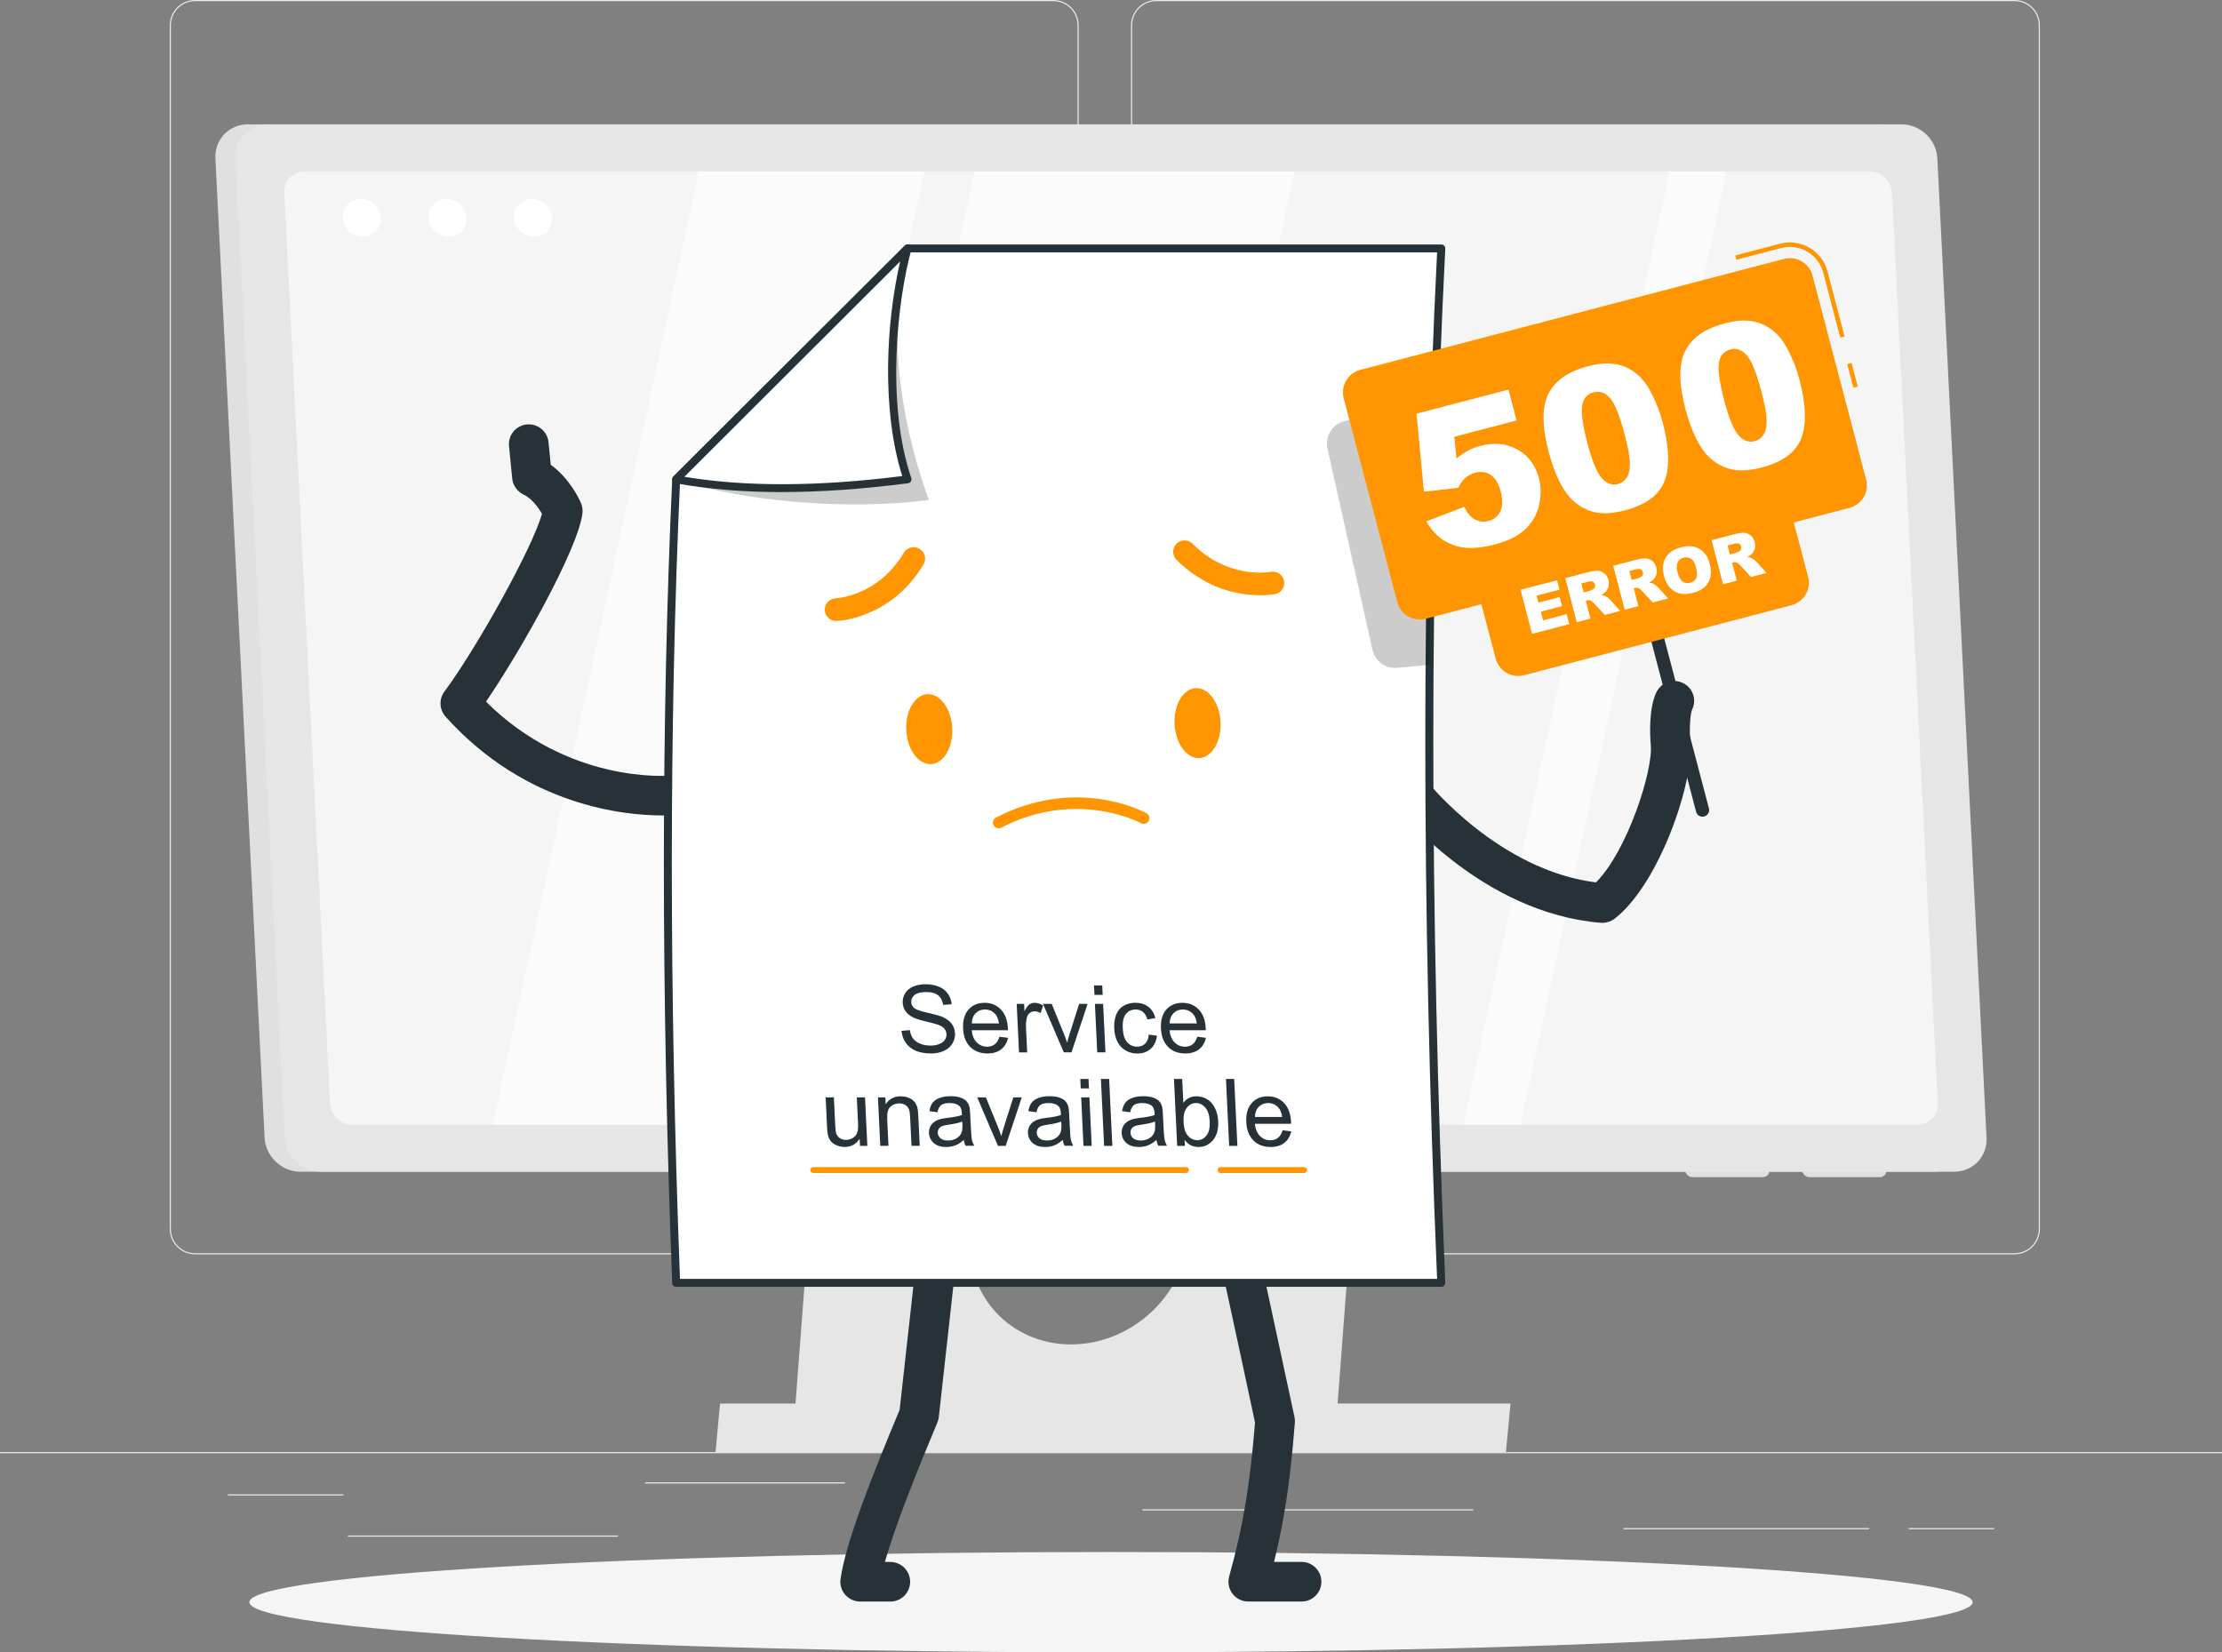 <svg width="402" height="299" viewBox="0 0 402 299" fill="none" xmlns="http://www.w3.org/2000/svg">
<rect x="0" y="0" width="402" height="299" fill="#808080" stroke="none"/>
<g clip-path="url(#clip0_105_7732)">
<path d="M402 262.762H0V262.962H402V262.762Z" fill="#EBEBEB"/>
<path d="M190.556 226.972H35.304C32.771 226.972 30.713 224.918 30.713 222.39V4.582C30.713 2.054 32.771 0 35.304 0H190.556C193.089 0 195.147 2.054 195.147 4.582V222.39C195.147 224.918 193.089 226.972 190.556 226.972ZM35.304 0.201C32.884 0.201 30.914 2.167 30.914 4.582V222.39C30.914 224.806 32.884 226.772 35.304 226.772H190.556C192.976 226.772 194.946 224.806 194.946 222.39V4.582C194.946 2.167 192.976 0.201 190.556 0.201H35.304Z" fill="#EBEBEB"/>
<path d="M364.461 226.972H209.209C206.676 226.972 204.618 224.918 204.618 222.39V4.582C204.618 2.054 206.676 0 209.209 0H364.461C366.994 0 369.052 2.054 369.052 4.582V222.39C369.052 224.918 366.994 226.972 364.461 226.972ZM209.209 0.201C206.789 0.201 204.819 2.167 204.819 4.582V222.39C204.819 224.806 206.789 226.772 209.209 226.772H364.461C366.881 226.772 368.851 224.806 368.851 222.39V4.582C368.851 2.167 366.881 0.201 364.461 0.201H209.209Z" fill="#EBEBEB"/>
<path d="M62.133 270.401H41.229V270.601H62.133V270.401Z" fill="#EBEBEB"/>
<path d="M152.905 268.226H116.701V268.427H152.905V268.226Z" fill="#EBEBEB"/>
<path d="M111.812 277.855H62.937V278.056H111.812V277.855Z" fill="#EBEBEB"/>
<path d="M360.771 276.507H345.31V276.708H360.771V276.507Z" fill="#EBEBEB"/>
<path d="M338.146 276.507H293.693V276.708H338.146V276.507Z" fill="#EBEBEB"/>
<path d="M266.542 273.113H206.668V273.313H266.542V273.113Z" fill="#EBEBEB"/>
<path d="M153.427 128.785L143.257 262.761H241.329L251.499 128.785H153.427ZM215.102 223.482C214.274 234.411 204.723 243.27 193.772 243.27C182.822 243.27 174.621 234.411 175.449 223.482L179.027 176.378C179.855 165.449 189.406 156.581 200.357 156.581C205.832 156.581 210.624 158.796 213.936 162.383C217.249 165.962 219.09 170.913 218.68 176.378L215.102 223.482Z" fill="#E6E6E6"/>
<path d="M272.452 262.761H129.452L130.272 253.966H273.28L272.452 262.761Z" fill="#E6E6E6"/>
<path d="M327.405 213.01H340.068C340.792 213.01 341.355 212.416 341.315 211.694L341.266 210.795C341.226 210.073 340.607 209.479 339.883 209.479H327.22C326.497 209.479 325.934 210.073 325.974 210.795L326.022 211.694C326.063 212.416 326.682 213.01 327.405 213.01Z" fill="#E0E0E0"/>
<path d="M306.236 213.01H318.899C319.623 213.01 320.185 212.416 320.145 211.694L320.097 210.795C320.057 210.073 319.438 209.479 318.714 209.479H306.051C305.327 209.479 304.765 210.073 304.805 210.795L304.853 211.694C304.893 212.416 305.512 213.01 306.236 213.01Z" fill="#E0E0E0"/>
<path d="M349.925 212.023H54.351C50.942 212.023 48.039 209.262 47.87 205.86L38.97 28.663C38.801 25.261 41.422 22.5 44.831 22.5H340.398C343.807 22.5 346.709 25.261 346.878 28.663L355.778 205.86C355.947 209.262 353.326 212.023 349.917 212.023H349.925Z" fill="#E0E0E0"/>
<path d="M353.543 212.023H57.977C54.568 212.023 51.665 209.262 51.496 205.86L42.596 28.663C42.427 25.261 45.048 22.5 48.457 22.5H344.024C347.433 22.5 350.335 25.261 350.504 28.663L359.404 205.86C359.573 209.262 356.952 212.023 353.543 212.023Z" fill="#E6E6E6"/>
<path d="M59.705 199.657L51.432 34.874C51.328 32.74 52.968 31.015 55.106 31.015H338.243C340.382 31.015 342.199 32.74 342.303 34.874L350.576 199.657C350.681 201.792 349.041 203.517 346.902 203.517H63.765C61.627 203.517 59.81 201.792 59.705 199.657Z" fill="#F5F5F5"/>
<path d="M68.871 39.44C68.968 41.326 67.512 42.858 65.623 42.858C63.733 42.858 62.125 41.326 62.029 39.44C61.932 37.554 63.388 36.022 65.277 36.022C67.166 36.022 68.775 37.554 68.871 39.44Z" fill="white"/>
<path d="M84.364 39.44C84.461 41.326 83.005 42.858 81.116 42.858C79.227 42.858 77.619 41.326 77.522 39.44C77.426 37.554 78.881 36.022 80.77 36.022C82.66 36.022 84.268 37.554 84.364 39.44Z" fill="white"/>
<path d="M99.865 39.44C99.962 41.326 98.506 42.858 96.617 42.858C94.728 42.858 93.12 41.326 93.023 39.44C92.927 37.554 94.382 36.022 96.271 36.022C98.161 36.022 99.769 37.554 99.865 39.44Z" fill="white"/>
<g opacity="0.6">
<path d="M89.148 203.517H129.951L167.257 31.006H126.454L89.148 203.517Z" fill="white"/>
<path d="M264.742 203.517H275.073L312.379 31.006H302.047L264.742 203.517Z" fill="white"/>
<path d="M139.02 203.517H196.908L234.214 31.006H176.326L139.02 203.517Z" fill="white"/>
</g>
<path d="M201 299C287.094 299 356.887 294.933 356.887 289.916C356.887 284.899 287.094 280.833 201 280.833C114.906 280.833 45.112 284.899 45.112 289.916C45.112 294.933 114.906 299 201 299Z" fill="#F5F5F5"/>
<path d="M289.922 166.99C289.826 166.99 289.729 166.99 289.633 166.982C268.222 165.232 253.477 146.961 252.858 146.182C251.628 144.633 251.885 142.379 253.437 141.143C254.988 139.915 257.248 140.172 258.478 141.721C258.647 141.937 271.261 157.457 288.732 159.671C294.4 154.062 299.168 139.225 298.646 134.731C298.646 134.691 298.638 134.651 298.638 134.603C298.517 133.158 298.252 128.215 299.675 125.262C300.535 123.481 302.682 122.727 304.467 123.585C306.251 124.444 307.007 126.586 306.147 128.368C305.793 129.106 305.624 131.77 305.793 133.977C306.589 141.359 300.181 159.992 292.125 166.227C291.49 166.717 290.718 166.982 289.922 166.982V166.99Z" fill="#263238"/>
<path d="M119.651 147.546C113.275 147.546 95.225 145.981 80.609 129.668C79.475 128.4 79.387 126.506 80.4 125.142C86.204 117.35 96.448 98.95 98.047 92.956C97.388 91.816 96.198 90.179 94.719 89.481C93.577 88.944 92.797 87.844 92.669 86.592L92.09 80.718C91.897 78.744 93.336 76.995 95.314 76.802C97.284 76.61 99.044 78.046 99.237 80.02L99.639 84.105C103.145 86.616 104.898 90.532 105.115 91.038C105.356 91.608 105.444 92.234 105.38 92.851C104.64 99.223 94.293 117.647 87.925 126.963C102.791 141.753 120.559 140.404 121.339 140.332C123.301 140.172 125.054 141.616 125.231 143.582C125.408 145.548 123.96 147.289 121.991 147.474C121.822 147.49 121.002 147.562 119.659 147.562L119.651 147.546Z" fill="#263238"/>
<path d="M235.467 289.796H225.843C224.718 289.796 223.664 289.275 222.981 288.384C222.306 287.493 222.08 286.338 222.378 285.255C224.894 276.235 226.125 268.901 227.057 257.402C223.648 241.393 220.44 226.74 220.408 226.588C219.982 224.654 221.212 222.744 223.15 222.319C225.087 221.893 227.001 223.121 227.427 225.055C227.459 225.207 230.739 240.189 234.197 256.415C234.269 256.752 234.293 257.097 234.261 257.442C233.449 267.761 232.404 274.895 230.498 282.623H235.467C237.453 282.623 239.061 284.227 239.061 286.209C239.061 288.192 237.453 289.796 235.467 289.796Z" fill="#263238"/>
<path d="M161.057 289.796H155.622C154.585 289.796 153.596 289.347 152.913 288.561C152.229 287.782 151.924 286.739 152.068 285.712C152.993 279.132 157.729 267.151 162.762 255.107C164.555 239.218 166.026 225.577 166.042 225.44C166.251 223.474 168.02 222.038 169.998 222.262C171.967 222.471 173.399 224.236 173.181 226.21C173.165 226.347 171.662 240.301 169.845 256.423C169.805 256.76 169.724 257.089 169.588 257.402C166.018 265.932 161.958 275.978 160.1 282.631H161.065C163.051 282.631 164.659 284.235 164.659 286.217C164.659 288.2 163.051 289.804 161.065 289.804L161.057 289.796Z" fill="#263238"/>
<path d="M164.184 44.961L122.32 86.745C120.213 133.054 120.39 181.699 122.32 232.14H260.737C257.995 167.054 257.738 104.407 260.737 44.969H164.176L164.184 44.961Z" fill="white"/>
<path d="M260.745 232.847H122.328C121.942 232.847 121.629 232.542 121.612 232.156C119.602 179.789 119.602 130.847 121.612 86.705C121.621 86.528 121.693 86.36 121.822 86.231L163.686 44.448C163.822 44.312 163.999 44.239 164.192 44.239H260.753C260.946 44.239 261.139 44.319 261.275 44.464C261.412 44.608 261.484 44.801 261.476 44.994C258.59 102.24 258.59 163.451 261.476 232.1C261.484 232.293 261.412 232.485 261.275 232.63C261.139 232.766 260.954 232.847 260.761 232.847H260.745ZM123.019 231.41H259.997C257.151 163.314 257.151 102.545 259.997 45.668H164.49L123.036 87.042C121.05 130.88 121.05 179.444 123.019 231.41Z" fill="#263238"/>
<path d="M163.091 186.529L164.603 186.401C164.699 187.003 164.892 187.508 165.174 187.894C165.455 188.279 165.873 188.6 166.436 188.832C166.999 189.073 167.626 189.194 168.317 189.194C168.928 189.194 169.467 189.105 169.925 188.921C170.384 188.736 170.721 188.487 170.938 188.174C171.155 187.853 171.252 187.508 171.236 187.139C171.22 186.762 171.091 186.425 170.858 186.144C170.625 185.863 170.247 185.623 169.732 185.43C169.403 185.302 168.671 185.109 167.545 184.836C166.42 184.571 165.624 184.315 165.166 184.082C164.571 183.777 164.12 183.4 163.815 182.951C163.509 182.501 163.341 181.996 163.316 181.442C163.284 180.832 163.437 180.262 163.759 179.725C164.08 179.195 164.571 178.786 165.222 178.513C165.873 178.24 166.613 178.096 167.433 178.096C168.333 178.096 169.129 178.24 169.837 178.529C170.536 178.818 171.083 179.243 171.485 179.805C171.879 180.367 172.112 181.001 172.168 181.715L170.633 181.827C170.512 181.065 170.207 180.487 169.708 180.094C169.21 179.701 168.494 179.508 167.562 179.508C166.629 179.508 165.889 179.685 165.463 180.038C165.037 180.391 164.836 180.824 164.86 181.322C164.884 181.755 165.053 182.116 165.383 182.397C165.704 182.678 166.524 182.967 167.843 183.263C169.161 183.56 170.07 183.817 170.568 184.034C171.292 184.363 171.831 184.772 172.193 185.27C172.554 185.767 172.747 186.345 172.779 186.995C172.812 187.637 172.651 188.247 172.313 188.816C171.967 189.386 171.461 189.827 170.786 190.148C170.11 190.461 169.338 190.622 168.47 190.622C167.369 190.622 166.444 190.461 165.688 190.14C164.932 189.819 164.321 189.338 163.871 188.696C163.421 188.054 163.164 187.332 163.099 186.521L163.091 186.529Z" fill="#263238"/>
<path d="M180.827 187.597L182.379 187.789C182.178 188.688 181.76 189.386 181.133 189.876C180.498 190.373 179.67 190.622 178.649 190.622C177.362 190.622 176.325 190.229 175.529 189.434C174.741 188.64 174.307 187.533 174.243 186.112C174.17 184.636 174.5 183.488 175.224 182.678C175.947 181.859 176.912 181.458 178.126 181.458C179.34 181.458 180.281 181.859 181.061 182.654C181.84 183.456 182.267 184.58 182.339 186.024C182.339 186.112 182.339 186.241 182.347 186.417H175.794C175.899 187.38 176.204 188.118 176.719 188.632C177.234 189.145 177.861 189.402 178.592 189.402C179.139 189.402 179.597 189.258 179.967 188.969C180.337 188.68 180.626 188.223 180.819 187.597H180.827ZM175.819 185.189H180.731C180.626 184.451 180.417 183.897 180.088 183.528C179.589 182.959 178.954 182.67 178.198 182.67C177.515 182.67 176.952 182.894 176.502 183.352C176.06 183.809 175.827 184.419 175.819 185.189Z" fill="#263238"/>
<path d="M184.357 190.421L183.939 181.651H185.282L185.346 182.983C185.66 182.357 185.957 181.947 186.23 181.755C186.512 181.554 186.825 181.458 187.171 181.458C187.67 181.458 188.192 181.618 188.723 181.939L188.273 183.32C187.895 183.103 187.533 182.999 187.163 182.999C186.833 182.999 186.552 183.095 186.303 183.296C186.053 183.488 185.885 183.761 185.788 184.106C185.651 184.636 185.595 185.213 185.619 185.839L185.836 190.429H184.349L184.357 190.421Z" fill="#263238"/>
<path d="M192.461 190.421L188.699 181.65H190.275L192.413 186.906C192.646 187.476 192.863 188.062 193.064 188.672C193.177 188.206 193.33 187.653 193.539 187.003L195.235 181.65H196.763L193.852 190.421H192.461Z" fill="#263238"/>
<path d="M198.009 180.022L197.929 178.312H199.416L199.497 180.022H198.009ZM198.508 190.421L198.09 181.651H199.577L199.995 190.421H198.508Z" fill="#263238"/>
<path d="M207.842 187.211L209.313 187.404C209.2 188.407 208.831 189.201 208.195 189.771C207.56 190.341 206.764 190.63 205.808 190.63C204.602 190.63 203.621 190.237 202.849 189.45C202.077 188.664 201.659 187.54 201.587 186.072C201.538 185.125 201.659 184.298 201.94 183.584C202.222 182.87 202.672 182.34 203.299 181.987C203.926 181.634 204.618 181.45 205.373 181.45C206.33 181.45 207.118 181.69 207.753 182.172C208.38 182.653 208.806 183.335 209.024 184.226L207.584 184.451C207.416 183.865 207.15 183.416 206.788 183.119C206.427 182.822 205.992 182.669 205.494 182.669C204.746 182.669 204.143 182.934 203.701 183.472C203.259 184.01 203.066 184.86 203.122 186.024C203.178 187.203 203.444 188.062 203.926 188.591C204.401 189.129 205.012 189.394 205.735 189.394C206.322 189.394 206.796 189.217 207.174 188.856C207.552 188.495 207.769 187.95 207.842 187.203V187.211Z" fill="#263238"/>
<path d="M216.621 187.597L218.173 187.789C217.972 188.688 217.554 189.386 216.927 189.876C216.292 190.373 215.464 190.622 214.443 190.622C213.156 190.622 212.119 190.229 211.323 189.434C210.535 188.64 210.101 187.533 210.037 186.112C209.964 184.636 210.294 183.488 211.009 182.678C211.733 181.859 212.698 181.458 213.912 181.458C215.126 181.458 216.067 181.859 216.855 182.654C217.634 183.456 218.061 184.58 218.133 186.024C218.133 186.112 218.133 186.241 218.141 186.417H211.588C211.693 187.38 211.998 188.118 212.513 188.632C213.028 189.145 213.655 189.402 214.386 189.402C214.933 189.402 215.391 189.258 215.761 188.969C216.131 188.68 216.42 188.223 216.613 187.597H216.621ZM211.612 185.189H216.525C216.42 184.451 216.211 183.897 215.882 183.528C215.383 182.959 214.748 182.67 213.992 182.67C213.309 182.67 212.746 182.894 212.296 183.352C211.854 183.809 211.621 184.419 211.612 185.189Z" fill="#263238"/>
<path d="M155.59 207.345L155.526 206.053C154.89 207.048 153.982 207.537 152.808 207.537C152.285 207.537 151.803 207.441 151.345 207.24C150.887 207.04 150.541 206.791 150.308 206.494C150.074 206.197 149.906 205.828 149.793 205.395C149.721 205.106 149.664 204.64 149.632 204.007L149.375 198.566H150.862L151.096 203.429C151.136 204.207 151.184 204.729 151.264 205.002C151.377 205.395 151.594 205.7 151.908 205.924C152.221 206.149 152.599 206.261 153.049 206.261C153.5 206.261 153.91 206.149 154.287 205.916C154.665 205.684 154.931 205.379 155.075 204.985C155.22 204.592 155.276 204.023 155.236 203.268L155.011 198.566H156.498L156.917 207.345H155.582H155.59Z" fill="#263238"/>
<path d="M159.256 207.345L158.838 198.566H160.181L160.237 199.818C160.84 198.855 161.748 198.374 162.962 198.374C163.493 198.374 163.983 198.47 164.434 198.654C164.884 198.847 165.23 199.096 165.471 199.401C165.704 199.706 165.881 200.075 165.985 200.5C166.05 200.773 166.106 201.254 166.138 201.944L166.395 207.337H164.908L164.651 202.001C164.619 201.399 164.538 200.941 164.41 200.644C164.281 200.348 164.064 200.107 163.758 199.922C163.453 199.746 163.107 199.657 162.705 199.657C162.07 199.657 161.531 199.858 161.089 200.259C160.647 200.661 160.454 201.423 160.51 202.546L160.743 207.337H159.256V207.345Z" fill="#263238"/>
<path d="M174.372 206.262C173.841 206.727 173.326 207.064 172.828 207.257C172.329 207.449 171.783 207.545 171.196 207.545C170.231 207.545 169.475 207.313 168.936 206.839C168.398 206.366 168.108 205.764 168.068 205.034C168.044 204.608 168.124 204.215 168.309 203.854C168.486 203.501 168.727 203.212 169.041 202.996C169.347 202.779 169.7 202.618 170.086 202.506C170.376 202.426 170.81 202.354 171.397 202.281C172.595 202.137 173.471 201.968 174.026 201.768C174.026 201.567 174.026 201.431 174.018 201.383C173.986 200.781 173.825 200.347 173.535 200.099C173.141 199.762 172.563 199.593 171.815 199.593C171.115 199.593 170.601 199.714 170.279 199.962C169.958 200.211 169.732 200.644 169.604 201.262L168.141 201.062C168.245 200.436 168.438 199.938 168.719 199.553C169.001 199.168 169.427 198.879 169.99 198.67C170.552 198.462 171.212 198.357 171.968 198.357C172.723 198.357 173.334 198.446 173.809 198.622C174.283 198.799 174.645 199.023 174.878 199.288C175.111 199.553 175.28 199.89 175.393 200.299C175.457 200.556 175.497 201.014 175.529 201.672L175.626 203.654C175.69 205.034 175.762 205.908 175.843 206.278C175.923 206.647 176.068 206.992 176.269 207.329H174.709C174.54 207.024 174.42 206.663 174.363 206.245L174.372 206.262ZM174.09 202.939C173.559 203.164 172.755 203.349 171.686 203.501C171.075 203.589 170.649 203.686 170.4 203.798C170.151 203.91 169.966 204.071 169.837 204.279C169.708 204.488 169.652 204.729 169.66 204.986C169.676 205.379 169.845 205.716 170.159 205.981C170.472 206.245 170.922 206.374 171.501 206.374C172.08 206.374 172.579 206.245 173.013 205.997C173.447 205.748 173.76 205.403 173.945 204.97C174.09 204.633 174.146 204.135 174.114 203.485L174.09 202.939Z" fill="#263238"/>
<path d="M180.554 207.345L176.792 198.566H178.367L180.506 203.822C180.739 204.392 180.956 204.977 181.157 205.587C181.27 205.122 181.423 204.568 181.632 203.918L183.328 198.566H184.856L181.945 207.345H180.554Z" fill="#263238"/>
<path d="M192.276 206.262C191.746 206.727 191.231 207.064 190.733 207.257C190.234 207.449 189.687 207.545 189.1 207.545C188.136 207.545 187.38 207.313 186.841 206.839C186.303 206.366 186.013 205.764 185.973 205.034C185.949 204.608 186.029 204.215 186.214 203.854C186.391 203.501 186.632 203.212 186.946 202.996C187.251 202.779 187.605 202.618 187.991 202.506C188.28 202.426 188.715 202.354 189.301 202.281C190.499 202.137 191.376 201.968 191.931 201.768C191.931 201.567 191.931 201.431 191.923 201.383C191.89 200.781 191.73 200.347 191.44 200.099C191.046 199.762 190.467 199.593 189.72 199.593C189.02 199.593 188.506 199.714 188.184 199.962C187.862 200.211 187.637 200.644 187.509 201.262L186.045 201.062C186.15 200.436 186.343 199.938 186.624 199.553C186.906 199.168 187.332 198.879 187.894 198.67C188.457 198.462 189.117 198.357 189.872 198.357C190.628 198.357 191.239 198.446 191.713 198.622C192.188 198.799 192.55 199.023 192.783 199.288C193.016 199.553 193.185 199.89 193.297 200.299C193.362 200.556 193.402 201.014 193.434 201.672L193.531 203.654C193.595 205.034 193.667 205.908 193.748 206.278C193.828 206.647 193.973 206.992 194.174 207.329H192.614C192.445 207.024 192.325 206.663 192.26 206.245L192.276 206.262ZM191.995 202.939C191.464 203.164 190.66 203.349 189.591 203.501C188.98 203.589 188.554 203.686 188.305 203.798C188.055 203.91 187.87 204.071 187.742 204.279C187.613 204.488 187.557 204.729 187.565 204.986C187.581 205.379 187.75 205.716 188.063 205.981C188.377 206.245 188.827 206.374 189.406 206.374C189.985 206.374 190.483 206.245 190.918 205.997C191.352 205.748 191.665 205.403 191.85 204.97C191.995 204.633 192.051 204.135 192.019 203.485L191.995 202.939Z" fill="#263238"/>
<path d="M195.525 196.945L195.444 195.236H196.932L197.012 196.945H195.525ZM196.023 207.345L195.605 198.566H197.093L197.511 207.345H196.023Z" fill="#263238"/>
<path d="M199.754 207.345L199.175 195.236H200.662L201.241 207.345H199.754Z" fill="#263238"/>
<path d="M209.233 206.262C208.702 206.727 208.188 207.064 207.689 207.257C207.191 207.449 206.644 207.545 206.057 207.545C205.092 207.545 204.336 207.313 203.798 206.839C203.259 206.366 202.97 205.764 202.929 205.034C202.905 204.608 202.986 204.215 203.171 203.854C203.348 203.501 203.589 203.212 203.902 202.996C204.208 202.779 204.562 202.618 204.948 202.506C205.237 202.426 205.671 202.354 206.258 202.281C207.456 202.137 208.332 201.968 208.887 201.768C208.887 201.567 208.887 201.431 208.879 201.383C208.847 200.781 208.686 200.347 208.397 200.099C208.003 199.762 207.424 199.593 206.676 199.593C205.977 199.593 205.462 199.714 205.14 199.962C204.819 200.211 204.594 200.644 204.465 201.262L203.002 201.062C203.106 200.436 203.299 199.938 203.581 199.553C203.862 199.168 204.288 198.879 204.851 198.67C205.414 198.462 206.073 198.357 206.829 198.357C207.585 198.357 208.196 198.446 208.67 198.622C209.144 198.799 209.506 199.023 209.739 199.288C209.973 199.553 210.141 199.89 210.254 200.299C210.318 200.556 210.358 201.014 210.391 201.672L210.487 203.654C210.551 205.034 210.624 205.908 210.712 206.278C210.793 206.647 210.937 206.992 211.138 207.329H209.579C209.41 207.024 209.289 206.663 209.225 206.245L209.233 206.262ZM208.951 202.939C208.421 203.164 207.617 203.349 206.547 203.501C205.936 203.589 205.51 203.686 205.261 203.798C205.012 203.91 204.827 204.071 204.698 204.279C204.57 204.488 204.513 204.729 204.529 204.986C204.546 205.379 204.714 205.716 205.028 205.981C205.341 206.245 205.792 206.374 206.371 206.374C206.949 206.374 207.448 206.245 207.882 205.997C208.316 205.748 208.63 205.403 208.815 204.97C208.959 204.633 209.016 204.135 208.984 203.485L208.959 202.939H208.951Z" fill="#263238"/>
<path d="M214.354 207.345H212.971L212.393 195.236H213.88L214.089 199.553C214.684 198.767 215.464 198.373 216.445 198.373C216.983 198.373 217.506 198.486 217.996 198.702C218.487 198.919 218.905 199.224 219.235 199.617C219.564 200.01 219.83 200.484 220.039 201.046C220.24 201.599 220.36 202.193 220.392 202.827C220.465 204.328 220.151 205.491 219.444 206.318C218.736 207.136 217.868 207.545 216.823 207.545C215.777 207.545 214.949 207.112 214.314 206.245L214.37 207.345H214.354ZM214.121 202.891C214.169 203.942 214.354 204.705 214.66 205.17C215.166 205.932 215.818 206.318 216.622 206.318C217.273 206.318 217.82 206.037 218.27 205.467C218.72 204.905 218.913 204.063 218.865 202.947C218.808 201.8 218.543 200.957 218.061 200.412C217.578 199.866 217.016 199.593 216.372 199.593C215.729 199.593 215.174 199.874 214.724 200.444C214.274 201.013 214.081 201.824 214.129 202.891H214.121Z" fill="#263238"/>
<path d="M222.378 207.345L221.799 195.236H223.287L223.866 207.345H222.378Z" fill="#263238"/>
<path d="M232.058 204.52L233.61 204.713C233.409 205.611 232.991 206.31 232.364 206.799C231.729 207.297 230.901 207.545 229.88 207.545C228.593 207.545 227.556 207.152 226.76 206.358C225.972 205.563 225.538 204.456 225.474 203.036C225.401 201.559 225.731 200.412 226.455 199.601C227.178 198.783 228.143 198.381 229.357 198.381C230.571 198.381 231.512 198.783 232.292 199.577C233.071 200.379 233.498 201.503 233.57 202.947C233.57 203.036 233.57 203.172 233.578 203.349H227.025C227.13 204.311 227.435 205.05 227.95 205.563C228.465 206.077 229.092 206.334 229.823 206.334C230.37 206.334 230.828 206.189 231.198 205.9C231.568 205.611 231.857 205.154 232.05 204.528L232.058 204.52ZM227.049 202.113H231.962C231.857 201.374 231.648 200.821 231.319 200.452C230.82 199.882 230.185 199.593 229.429 199.593C228.746 199.593 228.183 199.826 227.733 200.275C227.283 200.724 227.058 201.342 227.049 202.113Z" fill="#263238"/>
<path d="M235.925 212.256H220.826C220.529 212.256 220.288 212.015 220.288 211.718C220.288 211.421 220.529 211.181 220.826 211.181H235.925C236.223 211.181 236.464 211.421 236.464 211.718C236.464 212.015 236.223 212.256 235.925 212.256Z" fill="#FF9500"/>
<path d="M214.571 212.256H147.14C146.842 212.256 146.601 212.015 146.601 211.718C146.601 211.421 146.842 211.181 147.14 211.181H214.571C214.869 211.181 215.11 211.421 215.11 211.718C215.11 212.015 214.869 212.256 214.571 212.256Z" fill="#FF9500"/>
<path d="M172.281 131.787C172.12 128.296 170.134 125.527 167.835 125.608C165.535 125.688 163.807 128.593 163.96 132.083C164.12 135.574 166.106 138.343 168.406 138.262C170.705 138.182 172.434 135.277 172.281 131.787Z" fill="#FF9500"/>
<path d="M220.818 130.695C220.657 127.205 218.671 124.436 216.372 124.516C214.073 124.597 212.344 127.501 212.497 130.992C212.657 134.483 214.643 137.251 216.943 137.171C219.242 137.091 220.971 134.186 220.818 130.695Z" fill="#FF9500"/>
<path d="M184.397 146.11C197.124 141.577 206.957 146.905 207.415 147.154C207.914 147.434 208.091 148.052 207.809 148.55C207.528 149.039 206.901 149.216 206.402 148.943C206.29 148.879 194.833 142.716 181.149 149.753C180.642 150.01 180.015 149.818 179.75 149.32C179.485 148.815 179.677 148.197 180.184 147.94C181.615 147.202 183.022 146.6 184.389 146.11H184.397Z" fill="#FF9500"/>
<path d="M165.334 99.015C165.68 99.023 166.026 99.119 166.347 99.303C167.336 99.881 167.666 101.141 167.087 102.12C161.306 111.87 151.779 112.351 151.377 112.367C150.235 112.416 149.27 111.533 149.214 110.401C149.158 109.27 150.034 108.323 151.168 108.275C151.481 108.259 158.902 107.801 163.517 100.026C163.911 99.368 164.619 99.007 165.334 99.023V99.015Z" fill="#FF9500"/>
<path d="M213.904 97.835C214.563 97.707 215.271 97.899 215.777 98.405C222.233 104.848 229.558 103.532 229.863 103.476C230.981 103.26 232.074 103.982 232.299 105.089C232.524 106.196 231.817 107.272 230.707 107.496C230.305 107.569 220.939 109.358 212.851 101.285C212.047 100.483 212.047 99.183 212.851 98.389C213.148 98.092 213.518 97.907 213.904 97.835Z" fill="#FF9500"/>
<path opacity="0.2" d="M258.662 120.295L252.793 120.849C250.687 121.049 248.765 119.653 248.307 117.591L240.162 81.176C239.672 78.977 241.007 76.786 243.193 76.209L258.944 72.084L258.662 120.295Z" fill="black"/>
<path opacity="0.2" d="M168.052 90.468C163.959 79.314 159.867 61.476 164.192 44.961L122.328 86.745C134.155 90.693 153.017 92.418 168.052 90.476V90.468Z" fill="black"/>
<path d="M164.185 86.737C159.594 73.208 161.467 54.816 164.185 44.954L122.32 86.737C134.991 89.04 149.15 88.679 164.185 86.737Z" fill="white"/>
<path d="M141.471 89.048C134.485 89.048 128.093 88.51 122.2 87.443C121.934 87.395 121.725 87.21 121.645 86.954C121.564 86.697 121.637 86.424 121.822 86.231L163.686 44.448C163.919 44.215 164.273 44.175 164.554 44.336C164.836 44.496 164.972 44.833 164.884 45.146C162.351 54.326 160.261 72.919 164.868 86.504C164.94 86.705 164.908 86.93 164.795 87.114C164.683 87.299 164.49 87.419 164.281 87.443C156.016 88.51 148.45 89.04 141.471 89.04V89.048ZM123.816 86.272C134.935 88.109 147.855 88.069 163.236 86.143C159.449 74.163 160.309 58.298 162.858 47.305L123.816 86.272Z" fill="#263238"/>
<path d="M308.012 147.779C307.481 147.779 306.991 147.426 306.854 146.88L292.109 90.805C291.94 90.163 292.326 89.513 292.969 89.345C293.612 89.176 294.264 89.561 294.433 90.203L309.178 146.278C309.347 146.92 308.961 147.57 308.318 147.739C308.213 147.763 308.117 147.779 308.012 147.779Z" fill="#263238"/>
<path d="M334.978 65.668L334.2 65.872L335.324 70.149L336.102 69.945L334.978 65.668Z" fill="#FF9500"/>
<path d="M332.944 61.099L329.849 49.319C329.133 46.59 326.657 44.681 323.827 44.681C323.296 44.681 322.758 44.753 322.243 44.881L314.147 47L313.946 46.221L322.042 44.103C322.621 43.95 323.224 43.87 323.827 43.87C327.019 43.87 329.809 46.021 330.621 49.102L333.716 60.882L332.936 61.083L332.944 61.099Z" fill="#FF9500"/>
<path d="M322.765 46.85L246.108 66.922C243.858 67.511 242.512 69.81 243.102 72.056L252.803 108.963C253.394 111.21 255.697 112.553 257.948 111.964L334.604 91.892C336.854 91.303 338.2 89.004 337.61 86.758L327.909 49.85C327.318 47.604 325.015 46.261 322.765 46.85Z" fill="#FF9500"/>
<path d="M318.939 89.844L270.575 102.508C268.324 103.097 266.978 105.396 267.569 107.642L270.6 119.176C271.191 121.422 273.494 122.765 275.744 122.176L324.109 109.513C326.359 108.923 327.705 106.625 327.115 104.378L324.083 92.844C323.492 90.598 321.189 89.255 318.939 89.844Z" fill="#FF9500"/>
<path d="M275.088 106.718L281.705 105L282.147 106.702L278.007 107.777L278.337 109.045L282.18 108.05L282.606 109.679L278.763 110.674L279.173 112.247L283.434 111.139L283.908 112.945L277.171 114.694L275.096 106.718H275.088Z" fill="white"/>
<path d="M285.267 112.584L283.193 104.607L287.309 103.54C288.073 103.34 288.668 103.259 289.11 103.283C289.544 103.308 289.938 103.468 290.276 103.757C290.614 104.046 290.847 104.447 290.984 104.953C291.096 105.394 291.104 105.803 291 106.172C290.895 106.541 290.702 106.87 290.421 107.159C290.244 107.344 289.979 107.52 289.633 107.697C289.954 107.721 290.196 107.761 290.348 107.825C290.453 107.865 290.622 107.97 290.855 108.138C291.08 108.307 291.241 108.443 291.329 108.547L293.122 110.546L290.332 111.268L288.379 109.173C288.129 108.901 287.928 108.732 287.768 108.676C287.559 108.596 287.341 108.588 287.116 108.652L286.899 108.708L287.744 111.942L285.267 112.584ZM286.513 107.199L287.559 106.927C287.671 106.894 287.88 106.806 288.186 106.646C288.338 106.565 288.451 106.453 288.523 106.293C288.596 106.132 288.604 105.964 288.556 105.787C288.491 105.53 288.355 105.354 288.154 105.257C287.953 105.161 287.631 105.177 287.181 105.29L286.095 105.57L286.521 107.191L286.513 107.199Z" fill="white"/>
<path d="M293.942 110.337L291.868 102.368L295.984 101.301C296.748 101.1 297.351 101.02 297.785 101.044C298.219 101.068 298.613 101.229 298.951 101.518C299.289 101.807 299.522 102.208 299.658 102.713C299.771 103.155 299.779 103.564 299.675 103.933C299.57 104.302 299.377 104.631 299.096 104.912C298.919 105.097 298.653 105.273 298.308 105.45C298.629 105.474 298.871 105.514 299.023 105.578C299.128 105.618 299.297 105.722 299.53 105.891C299.755 106.059 299.916 106.196 300.004 106.3L301.797 108.298L299.007 109.021L297.053 106.926C296.804 106.653 296.603 106.485 296.442 106.429C296.233 106.348 296.016 106.34 295.791 106.397L295.574 106.453L296.418 109.687L293.942 110.329V110.337ZM295.188 104.952L296.233 104.679C296.346 104.647 296.555 104.559 296.861 104.398C297.013 104.326 297.126 104.206 297.198 104.045C297.271 103.885 297.279 103.716 297.23 103.54C297.166 103.283 297.029 103.106 296.828 103.01C296.627 102.914 296.306 102.93 295.856 103.042L294.77 103.323L295.196 104.944L295.188 104.952Z" fill="white"/>
<path d="M301.057 104.238C300.72 102.938 300.816 101.831 301.355 100.916C301.894 100.001 302.81 99.375 304.104 99.038C305.431 98.693 306.549 98.781 307.457 99.311C308.366 99.832 308.985 100.739 309.314 102.023C309.556 102.954 309.596 103.765 309.443 104.439C309.282 105.121 308.953 105.698 308.446 106.188C307.94 106.677 307.24 107.03 306.356 107.263C305.455 107.496 304.675 107.544 304.008 107.416C303.341 107.287 302.746 106.958 302.215 106.429C301.684 105.907 301.299 105.177 301.057 104.246V104.238ZM303.526 103.612C303.735 104.414 304.032 104.96 304.426 105.233C304.82 105.506 305.27 105.578 305.785 105.442C306.315 105.305 306.677 105.024 306.878 104.607C307.079 104.19 307.063 103.532 306.83 102.641C306.637 101.887 306.34 101.381 305.946 101.116C305.552 100.852 305.093 100.779 304.579 100.916C304.08 101.044 303.727 101.325 303.518 101.758C303.309 102.184 303.309 102.81 303.518 103.62L303.526 103.612Z" fill="white"/>
<path d="M311.734 105.715L309.66 97.738L313.777 96.671C314.54 96.471 315.135 96.39 315.578 96.414C316.012 96.438 316.406 96.599 316.743 96.888C317.081 97.177 317.314 97.578 317.451 98.083C317.563 98.525 317.572 98.934 317.467 99.303C317.362 99.672 317.17 100.001 316.888 100.29C316.711 100.475 316.446 100.651 316.1 100.828C316.422 100.852 316.663 100.892 316.816 100.956C316.92 100.996 317.089 101.101 317.322 101.269C317.547 101.438 317.708 101.574 317.797 101.678L319.59 103.676L316.8 104.399L314.846 102.304C314.597 102.031 314.396 101.863 314.243 101.807C314.034 101.727 313.817 101.718 313.592 101.775L313.375 101.831L314.219 105.065L311.743 105.707L311.734 105.715ZM312.981 100.33L314.018 100.057C314.13 100.025 314.339 99.937 314.645 99.776C314.798 99.696 314.91 99.584 314.983 99.424C315.047 99.263 315.063 99.094 315.015 98.918C314.95 98.661 314.814 98.485 314.613 98.388C314.412 98.292 314.09 98.308 313.64 98.42L312.555 98.701L312.981 100.322V100.33Z" fill="white"/>
<path d="M256.267 74.853L272.909 70.496L274.381 76.081L263.109 79.034L263.503 82.974C264.186 82.404 264.885 81.922 265.601 81.545C266.317 81.16 267.048 80.871 267.796 80.679C270.321 80.021 272.572 80.245 274.542 81.353C276.511 82.46 277.806 84.177 278.409 86.488C278.835 88.117 278.843 89.786 278.425 91.496C278.007 93.205 277.163 94.649 275.884 95.829C274.606 97.008 272.805 97.899 270.489 98.509C268.825 98.942 267.362 99.159 266.091 99.159C264.821 99.159 263.688 98.95 262.691 98.541C261.694 98.132 260.833 97.602 260.11 96.952C259.386 96.294 258.695 95.428 258.043 94.336L264.934 91.704C265.4 92.796 266.035 93.55 266.815 93.975C267.603 94.4 268.431 94.497 269.299 94.272C270.272 94.015 270.98 93.438 271.43 92.531C271.88 91.624 271.904 90.436 271.518 88.976C271.125 87.475 270.513 86.464 269.685 85.927C268.857 85.389 267.917 85.269 266.847 85.549C266.172 85.726 265.561 86.063 265.014 86.561C264.604 86.922 264.202 87.491 263.808 88.27L257.609 88.976L256.275 74.861L256.267 74.853Z" fill="white"/>
<path d="M280.218 81.93C278.955 77.14 278.939 73.569 280.169 71.202C281.392 68.834 283.771 67.189 287.309 66.266C289.005 65.825 290.453 65.665 291.659 65.801C292.857 65.938 293.894 66.243 294.754 66.732C295.622 67.221 296.346 67.783 296.933 68.417C297.52 69.051 298.067 69.829 298.565 70.752C299.53 72.51 300.278 74.403 300.816 76.442C302.014 81.007 302.119 84.554 301.13 87.082C300.141 89.61 297.745 91.367 293.966 92.354C291.844 92.908 290.043 93.02 288.555 92.691C287.068 92.354 285.733 91.648 284.559 90.565C283.707 89.794 282.903 88.655 282.139 87.13C281.375 85.614 280.74 83.88 280.226 81.93H280.218ZM287.172 80.125C288.017 83.335 288.877 85.445 289.753 86.472C290.63 87.499 291.61 87.868 292.688 87.588C293.395 87.403 293.95 86.994 294.344 86.36C294.738 85.726 294.915 84.835 294.875 83.696C294.834 82.556 294.521 80.847 293.918 78.568C293.042 75.222 292.165 73.055 291.297 72.052C290.429 71.049 289.424 70.696 288.29 70.993C287.132 71.298 286.449 72.1 286.24 73.408C286.031 74.716 286.344 76.955 287.18 80.133L287.172 80.125Z" fill="white"/>
<path d="M304.96 74.177C303.698 69.386 303.682 65.815 304.912 63.448C306.134 61.081 308.514 59.436 312.051 58.513C313.748 58.072 315.195 57.911 316.401 58.048C317.599 58.184 318.636 58.489 319.496 58.978C320.365 59.468 321.088 60.03 321.675 60.664C322.262 61.298 322.809 62.076 323.307 62.999C324.272 64.756 325.02 66.65 325.558 68.688C326.756 73.254 326.861 76.801 325.872 79.329C324.883 81.856 322.487 83.614 318.708 84.601C316.586 85.154 314.785 85.267 313.297 84.938C311.81 84.601 310.475 83.894 309.301 82.811C308.449 82.041 307.645 80.901 306.881 79.377C306.118 77.86 305.483 76.127 304.968 74.177H304.96ZM311.914 72.371C312.759 75.581 313.619 77.692 314.495 78.719C315.372 79.746 316.353 80.115 317.43 79.834C318.137 79.65 318.692 79.24 319.086 78.606C319.48 77.972 319.657 77.082 319.617 75.942C319.577 74.803 319.263 73.094 318.66 70.815C317.784 67.468 316.907 65.302 316.039 64.299C315.171 63.296 314.166 62.943 313.032 63.239C311.874 63.544 311.191 64.347 310.982 65.655C310.773 66.963 311.086 69.202 311.923 72.379L311.914 72.371Z" fill="white"/>
</g>
<defs>
<clipPath id="clip0_105_7732">
<rect width="402" height="299" fill="white"/>
</clipPath>
</defs>
</svg>
